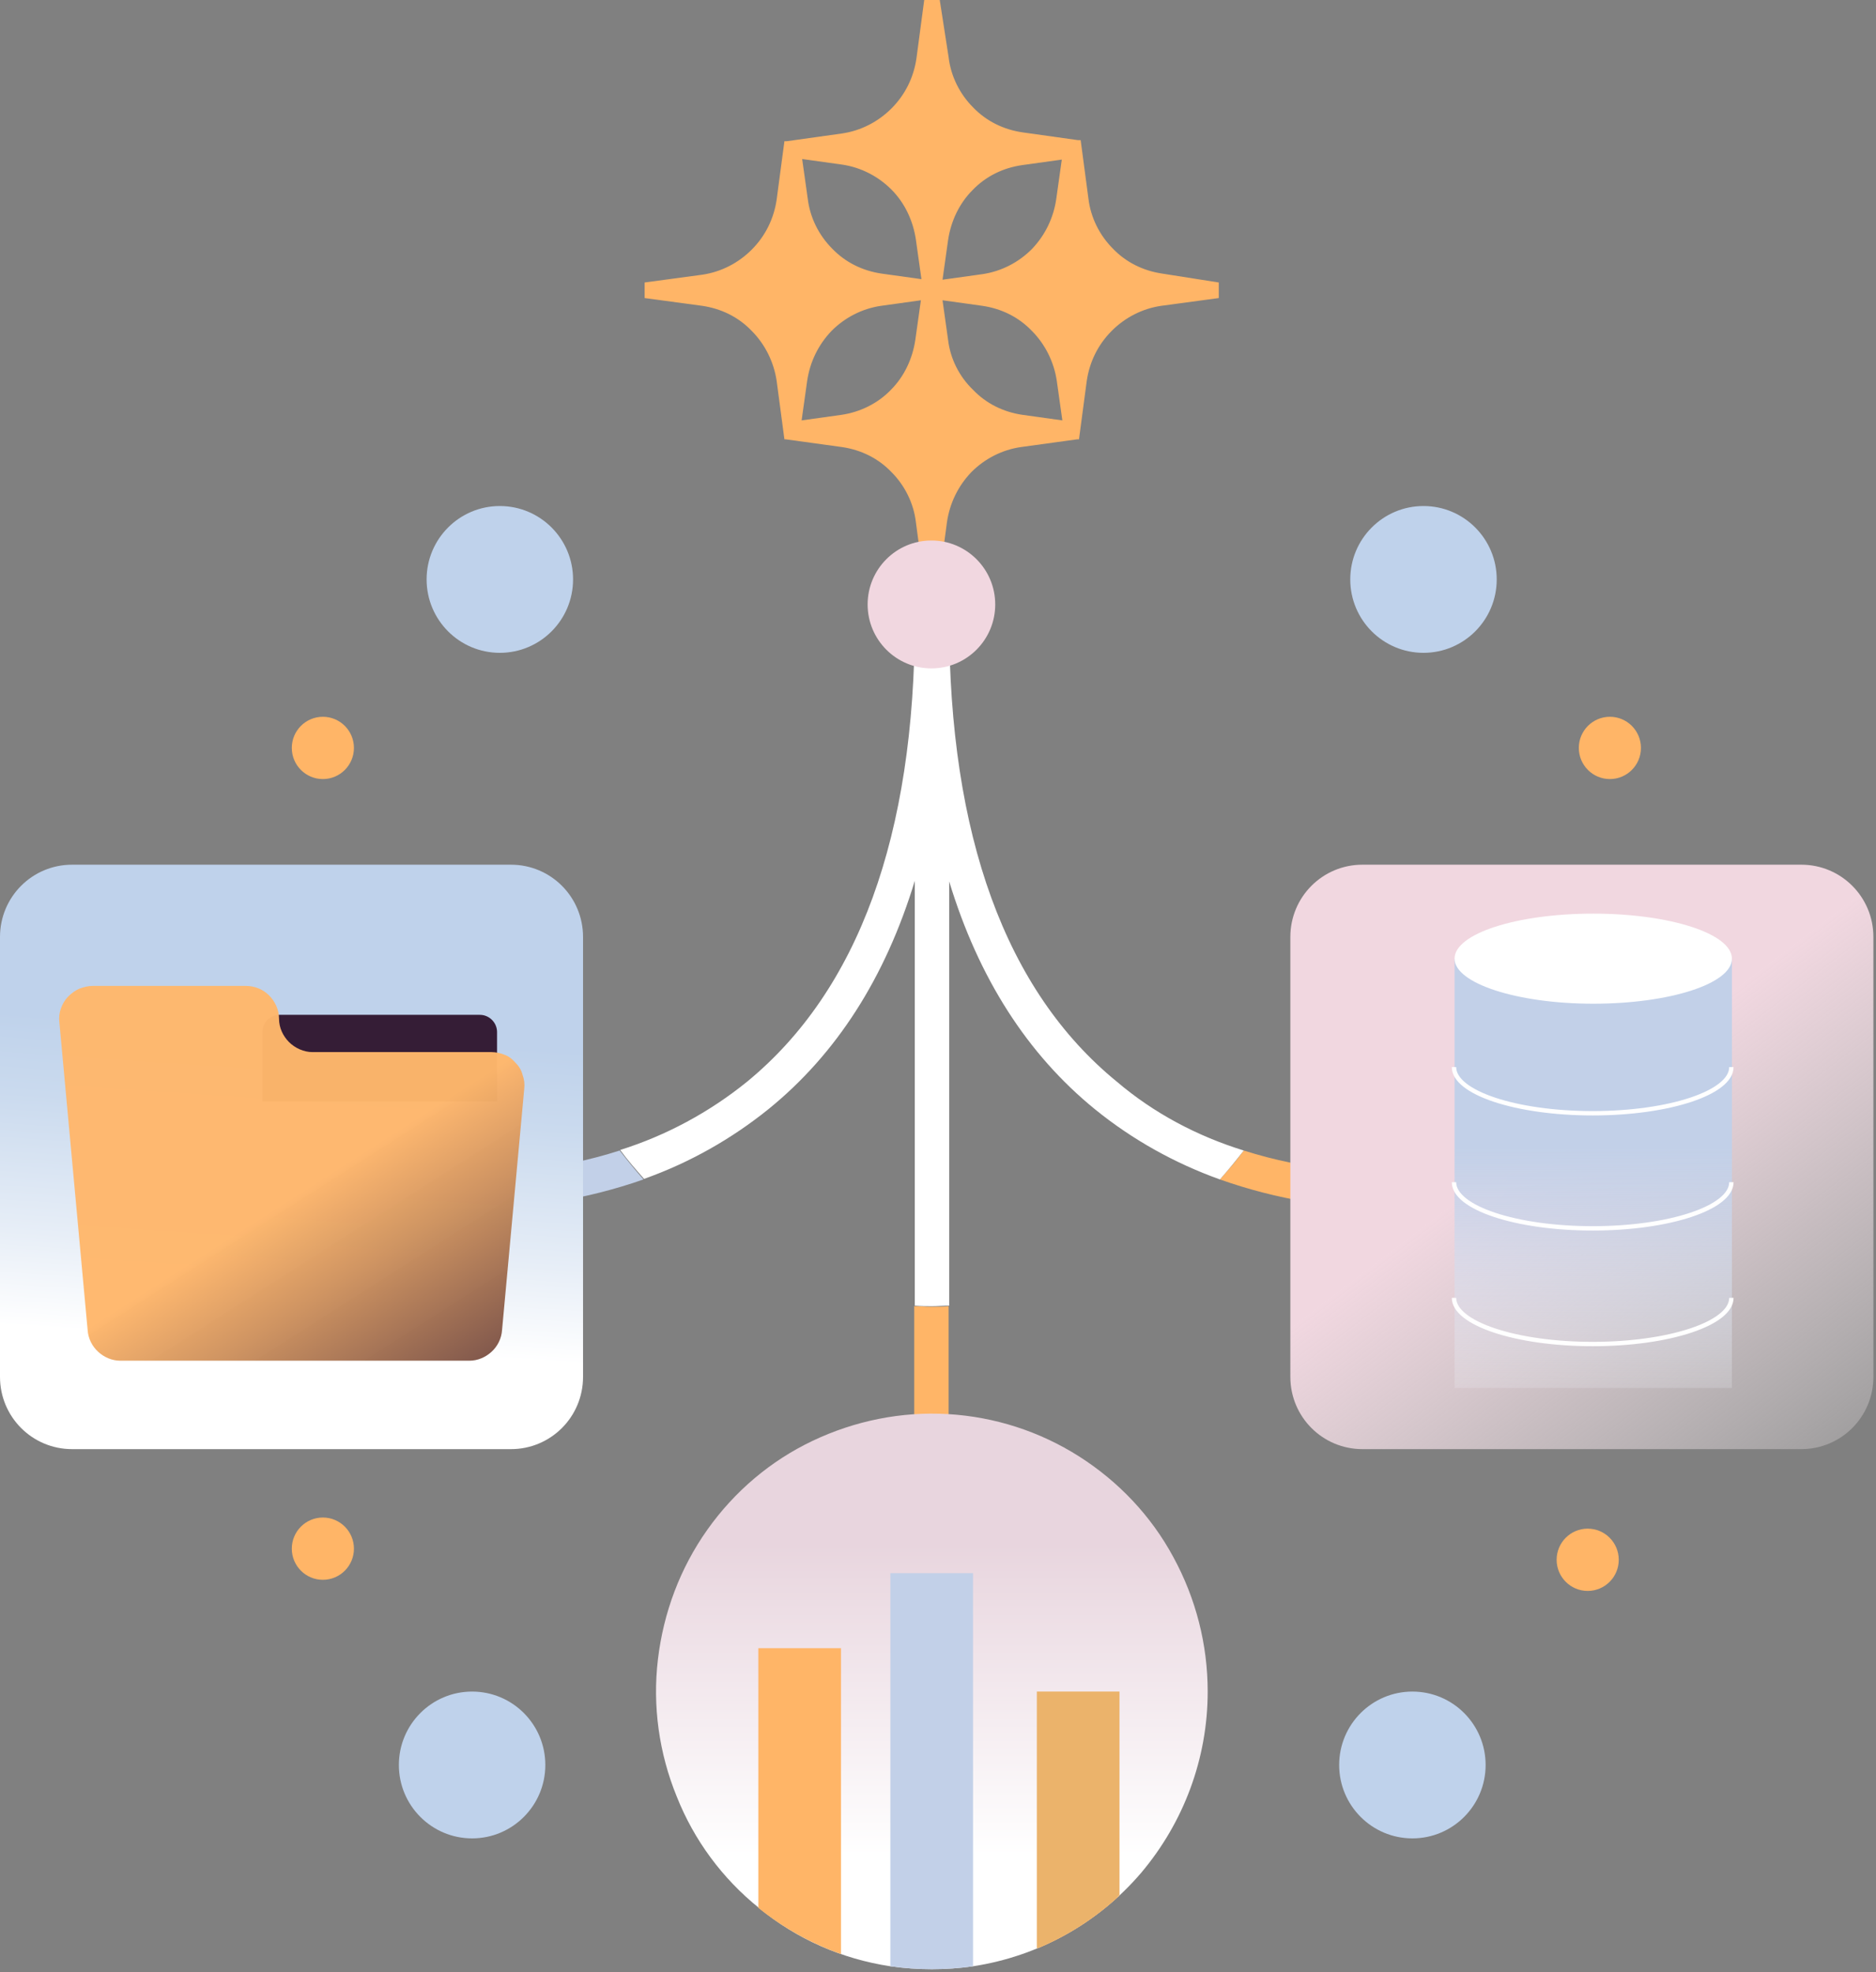 <svg width="429" height="451" viewBox="0 0 429 451" fill="none" xmlns="http://www.w3.org/2000/svg">
<rect x="0" y="0" width="429" height="451" fill="#808080" stroke="none"/>
<path d="M141.702 263.105C143.478 265.394 145.254 267.556 147.157 269.718C134.09 274.296 120.389 276.458 106.688 276.458C99.204 276.585 91.719 275.822 84.488 274.55C83.473 274.296 82.585 273.66 82.078 272.77C81.57 271.88 81.317 270.863 81.57 269.845C81.824 268.828 82.331 267.938 83.219 267.302C84.107 266.666 85.122 266.539 86.137 266.666C86.391 266.793 113.285 272.261 141.702 263.105Z" fill="#C2D0E8"/>
<path d="M212.997 298.838C214.266 298.838 215.661 298.838 216.93 298.711V336.098C216.93 337.115 216.549 338.132 215.788 338.895C215.027 339.658 214.012 340.04 212.997 340.04C211.982 340.04 210.967 339.658 210.206 338.895C209.445 338.132 209.064 337.115 209.064 336.098V298.711C210.46 298.711 211.728 298.838 212.997 298.838Z" fill="#FFB567"/>
<path d="M341.631 274.55C334.274 275.949 326.789 276.585 319.431 276.458C305.603 276.585 291.903 274.296 278.963 269.718C280.866 267.556 282.769 265.394 284.418 263.105C312.834 272.134 339.729 266.793 340.109 266.666C341.124 266.412 342.139 266.666 343.027 267.302C343.915 267.938 344.549 268.828 344.676 269.845C344.93 270.863 344.676 271.88 344.169 272.77C343.661 273.66 342.773 274.296 341.631 274.55Z" fill="#FFB567"/>
<path d="M284.418 263.105C282.642 265.394 280.866 267.556 278.963 269.718C268.688 266.03 259.046 260.689 250.42 253.695C234.943 241.106 223.779 223.684 217.056 201.557V298.584C215.787 298.584 214.392 298.711 213.123 298.711C211.855 298.711 210.459 298.711 209.191 298.584V201.43C202.467 223.557 191.303 240.978 175.826 253.568C167.327 260.435 157.686 265.903 147.283 269.591C145.38 267.429 143.477 265.267 141.828 262.978C152.357 259.672 162.253 254.331 170.879 247.337C196.251 226.481 209.191 191.13 209.191 142.044C209.191 141.026 209.571 140.009 210.332 139.246C211.093 138.483 212.108 138.102 213.123 138.102C214.138 138.102 215.153 138.483 215.914 139.246C216.675 140.009 217.056 141.026 217.056 142.044C217.056 191.13 229.995 226.609 255.367 247.337C263.867 254.585 273.762 259.799 284.418 263.105Z" fill="white"/>
<path d="M265.77 62.565C261.457 61.929 257.524 60.022 254.48 56.843C251.435 53.791 249.405 49.722 248.898 45.398L247.122 32.046H246.487L233.802 30.265C229.488 29.63 225.556 27.722 222.511 24.543C219.466 21.491 217.437 17.422 216.929 13.098L214.899 0H211.347L209.571 13.352C208.937 17.676 207.034 21.618 203.863 24.797C200.818 27.849 196.885 29.884 192.572 30.52L179.886 32.3H179.379L177.603 45.652C176.968 49.976 175.066 53.918 171.894 57.097C168.849 60.149 164.917 62.184 160.604 62.82L147.41 64.6V68.161L160.604 69.941C164.917 70.577 168.849 72.484 171.894 75.663C174.939 78.715 176.968 82.785 177.603 87.108L179.379 100.461H179.632L192.572 102.241C196.885 102.877 200.818 104.784 203.863 107.963C206.907 111.015 208.937 115.085 209.444 119.408L211.221 132.761H214.773L216.549 119.408C217.183 115.085 219.086 111.143 222.13 107.963C225.175 104.911 229.108 102.877 233.421 102.241L246.361 100.461H246.741L248.517 87.108C249.151 82.785 251.054 78.843 254.226 75.663C257.271 72.611 261.203 70.577 265.516 69.941L278.71 68.161V64.6L265.77 62.565ZM233.675 37.768L242.809 36.496L241.54 45.525C240.906 49.849 239.003 53.791 235.958 56.97C232.913 60.022 228.981 62.057 224.668 62.693L215.534 63.964L216.802 54.935C217.437 50.612 219.34 46.542 222.384 43.491C225.429 40.311 229.361 38.404 233.675 37.768ZM209.444 54.808L210.713 63.837L201.579 62.565C197.266 61.929 193.333 60.022 190.289 56.843C187.244 53.791 185.214 49.722 184.707 45.398L183.438 36.369L192.572 37.641C196.885 38.277 200.818 40.311 203.863 43.363C206.907 46.415 208.81 50.485 209.444 54.808ZM192.445 94.865L183.311 96.137L184.58 87.108C185.214 82.785 187.117 78.843 190.162 75.663C193.206 72.611 197.139 70.577 201.452 69.941L210.586 68.669L209.318 77.698C208.683 82.022 206.78 86.091 203.736 89.143C200.818 92.195 196.759 94.23 192.445 94.865ZM216.802 77.698L215.534 68.669L224.668 69.941C228.981 70.577 232.913 72.484 235.958 75.663C239.003 78.715 241.032 82.785 241.667 87.108L242.935 96.137L233.802 94.865C229.488 94.23 225.556 92.322 222.511 89.143C219.34 86.091 217.31 82.022 216.802 77.698Z" fill="#FFB567"/>
<path d="M212.997 152.853C221.054 152.853 227.586 146.305 227.586 138.229C227.586 130.152 221.054 123.604 212.997 123.604C204.94 123.604 198.408 130.152 198.408 138.229C198.408 146.305 204.94 152.853 212.997 152.853Z" fill="#F1D7E0"/>
<path d="M16.492 331.393H116.838C125.971 331.393 133.329 324.017 133.329 314.861V214.274C133.329 205.118 125.971 197.742 116.838 197.742H16.492C7.358 197.742 0 205.118 0 214.274V314.861C0 324.017 7.358 331.393 16.492 331.393Z" fill="url(#paint0_linear_489_1354)"/>
<path d="M311.566 331.393H411.912C421.046 331.393 428.404 324.017 428.404 314.861V214.274C428.404 205.118 421.046 197.742 411.912 197.742H311.566C302.432 197.742 295.074 205.118 295.074 214.274V314.861C295.074 324.017 302.432 331.393 311.566 331.393Z" fill="url(#paint1_linear_489_1354)"/>
<path d="M396.055 219.232H332.625V317.404H396.055V219.232Z" fill="url(#paint2_linear_489_1354)"/>
<path d="M364.338 229.533C381.845 229.533 396.053 224.955 396.053 219.233C396.053 213.511 381.845 208.933 364.338 208.933C346.831 208.933 332.623 213.511 332.623 219.233C332.623 224.828 346.831 229.533 364.338 229.533Z" fill="white"/>
<path d="M395.928 244.03C395.928 249.88 381.72 254.585 364.213 254.585C346.706 254.585 332.498 249.88 332.498 244.03" stroke="white" stroke-miterlimit="10"/>
<path d="M395.928 270.354C395.928 276.203 381.72 280.908 364.213 280.908C346.706 280.908 332.498 276.203 332.498 270.354" stroke="white" stroke-miterlimit="10"/>
<path d="M395.928 296.804C395.928 302.653 381.72 307.358 364.213 307.358C346.706 307.358 332.498 302.653 332.498 296.804" stroke="white" stroke-miterlimit="10"/>
<path d="M276.173 386.837C276.173 402.097 270.718 416.721 260.95 428.293C251.055 439.865 237.481 447.368 222.511 449.657C216.295 450.547 209.952 450.547 203.609 449.657C192.572 448.003 182.17 443.426 173.543 436.304C165.171 429.564 158.701 420.79 154.768 410.871C150.709 400.952 149.186 390.143 150.455 379.461C151.724 368.779 155.529 358.606 161.746 349.832C167.962 341.057 176.208 334.063 185.849 329.485C195.49 324.907 206.146 322.746 216.803 323.381C227.459 324.017 237.734 327.324 246.741 333.046C255.748 338.768 263.233 346.653 268.307 356.063C273.509 365.6 276.173 376.155 276.173 386.837Z" fill="url(#paint3_linear_489_1354)"/>
<path d="M192.318 376.918V446.859C185.468 444.443 179.125 440.882 173.416 436.304V376.918H192.318Z" fill="#FFB567"/>
<path d="M222.511 359.75V449.656C216.295 450.546 209.952 450.546 203.609 449.656V359.75H222.511Z" fill="url(#paint4_linear_489_1354)"/>
<path d="M237.227 445.587C244.204 442.662 250.547 438.593 256.129 433.379L237.227 445.587Z" fill="#FFB567"/>
<path d="M256.002 386.837V433.379C250.547 438.593 244.077 442.663 237.1 445.587V386.837H256.002Z" fill="url(#paint5_linear_489_1354)"/>
<path d="M114.3 149.292C123.548 149.292 131.046 141.777 131.046 132.507C131.046 123.236 123.548 115.721 114.3 115.721C105.052 115.721 97.555 123.236 97.555 132.507C97.555 141.777 105.052 149.292 114.3 149.292Z" fill="#BFD2EB"/>
<path d="M73.833 178.159C77.756 178.159 80.937 174.97 80.937 171.037C80.937 167.104 77.756 163.916 73.833 163.916C69.909 163.916 66.728 167.104 66.728 171.037C66.728 174.97 69.909 178.159 73.833 178.159Z" fill="#FFB567"/>
<path d="M73.833 361.277C77.756 361.277 80.937 358.088 80.937 354.155C80.937 350.222 77.756 347.034 73.833 347.034C69.909 347.034 66.728 350.222 66.728 354.155C66.728 358.088 69.909 361.277 73.833 361.277Z" fill="#FFB567"/>
<path d="M363.071 363.82C366.994 363.82 370.175 360.631 370.175 356.698C370.175 352.765 366.994 349.577 363.071 349.577C359.147 349.577 355.967 352.765 355.967 356.698C355.967 360.631 359.147 363.82 363.071 363.82Z" fill="#FFB567"/>
<path d="M325.521 149.292C334.769 149.292 342.266 141.777 342.266 132.507C342.266 123.236 334.769 115.721 325.521 115.721C316.273 115.721 308.775 123.236 308.775 132.507C308.775 141.777 316.273 149.292 325.521 149.292Z" fill="#BFD2EB"/>
<path d="M368.145 178.159C372.069 178.159 375.249 174.97 375.249 171.037C375.249 167.104 372.069 163.916 368.145 163.916C364.222 163.916 361.041 167.104 361.041 171.037C361.041 174.97 364.222 178.159 368.145 178.159Z" fill="#FFB567"/>
<path d="M107.958 420.409C117.207 420.409 124.704 412.893 124.704 403.623C124.704 394.352 117.207 386.837 107.958 386.837C98.71 386.837 91.213 394.352 91.213 403.623C91.213 412.893 98.71 420.409 107.958 420.409Z" fill="#BFD2EB"/>
<path d="M322.984 420.409C332.232 420.409 339.729 412.893 339.729 403.623C339.729 394.352 332.232 386.837 322.984 386.837C313.735 386.837 306.238 394.352 306.238 403.623C306.238 412.893 313.735 420.409 322.984 420.409Z" fill="#BFD2EB"/>
<path d="M113.665 251.914H60.004V236.018C60.004 233.856 61.78 232.076 63.937 232.076H109.733C111.889 232.076 113.665 233.856 113.665 236.018V251.914Z" fill="#351D36"/>
<path d="M119.881 248.989L114.807 304.179C114.68 306.087 113.792 307.867 112.397 309.139C111.001 310.41 109.225 311.173 107.322 311.173H27.527C25.625 311.173 23.849 310.41 22.453 309.139C21.058 307.867 20.17 306.087 20.043 304.179L13.573 233.73C13.446 232.712 13.573 231.568 13.954 230.55C14.334 229.533 14.842 228.643 15.603 227.88C16.364 227.117 17.252 226.481 18.14 226.1C19.155 225.718 20.17 225.464 21.184 225.464H56.198C58.227 225.464 60.13 226.227 61.526 227.626C62.921 229.024 63.809 230.932 63.809 232.967C63.809 235.001 64.697 236.909 66.093 238.308C67.488 239.706 69.518 240.597 71.421 240.597H112.397C113.411 240.597 114.553 240.851 115.441 241.232C116.456 241.614 117.217 242.25 117.978 243.14C118.739 243.903 119.247 244.793 119.501 245.81C119.881 246.828 120.008 247.972 119.881 248.989Z" fill="url(#paint6_linear_489_1354)"/>
<defs>
<linearGradient id="paint0_linear_489_1354" x1="59.721" y1="367.088" x2="71.02" y2="201.132" gradientUnits="userSpaceOnUse">
<stop offset="0.36" stop-color="white"/>
<stop offset="0.49" stop-color="#E7EEF7"/>
<stop offset="0.68" stop-color="#CADAEE"/>
<stop offset="0.79" stop-color="#BFD2EB"/>
</linearGradient>
<linearGradient id="paint1_linear_489_1354" x1="436.714" y1="363.492" x2="355.772" y2="257.212" gradientUnits="userSpaceOnUse">
<stop stop-color="white" stop-opacity="0"/>
<stop offset="0.601" stop-color="#F5E4EA" stop-opacity="0.601"/>
<stop offset="1" stop-color="#F1D7E0"/>
</linearGradient>
<linearGradient id="paint2_linear_489_1354" x1="364.29" y1="356.462" x2="364.29" y2="230.604" gradientUnits="userSpaceOnUse">
<stop offset="0.195" stop-color="white" stop-opacity="0"/>
<stop offset="0.21" stop-color="#FDFDFE" stop-opacity="0.028"/>
<stop offset="0.433" stop-color="#DDE5F2" stop-opacity="0.43"/>
<stop offset="0.62" stop-color="#C9D5EB" stop-opacity="0.769"/>
<stop offset="0.747" stop-color="#C2D0E8"/>
</linearGradient>
<linearGradient id="paint3_linear_489_1354" x1="213.073" y1="448.571" x2="213.073" y2="321.503" gradientUnits="userSpaceOnUse">
<stop offset="0.19" stop-color="white"/>
<stop offset="0.75" stop-color="#E8D5DE"/>
</linearGradient>
<linearGradient id="paint4_linear_489_1354" x1="213.039" y1="66824.7" x2="213.039" y2="56443" gradientUnits="userSpaceOnUse">
<stop stop-color="white" stop-opacity="0"/>
<stop offset="0.085" stop-color="#EBF0F8" stop-opacity="0.197"/>
<stop offset="0.211" stop-color="#D4DEEF" stop-opacity="0.486"/>
<stop offset="0.33" stop-color="#C7D4EA" stop-opacity="0.759"/>
<stop offset="0.434" stop-color="#C2D0E8"/>
</linearGradient>
<linearGradient id="paint5_linear_489_1354" x1="246.607" y1="41923.9" x2="246.607" y2="37977.1" gradientUnits="userSpaceOnUse">
<stop offset="0.24" stop-color="white"/>
<stop offset="0.31" stop-color="#FDFBF8"/>
<stop offset="0.39" stop-color="#FBF3E8"/>
<stop offset="0.49" stop-color="#F7E5CD"/>
<stop offset="0.6" stop-color="#F3D3A8"/>
<stop offset="0.71" stop-color="#EDBC7C"/>
<stop offset="0.75" stop-color="#EBB36B"/>
</linearGradient>
<linearGradient id="paint6_linear_489_1354" x1="128.834" y1="368.642" x2="66.172" y2="270.464" gradientUnits="userSpaceOnUse">
<stop offset="0.237" stop-color="#351D36"/>
<stop offset="0.341" stop-color="#53343E" stop-opacity="0.996"/>
<stop offset="0.781" stop-color="#CE925F" stop-opacity="0.981"/>
<stop offset="0.974" stop-color="#FFB76C" stop-opacity="0.974"/>
</linearGradient>
</defs>
</svg>
